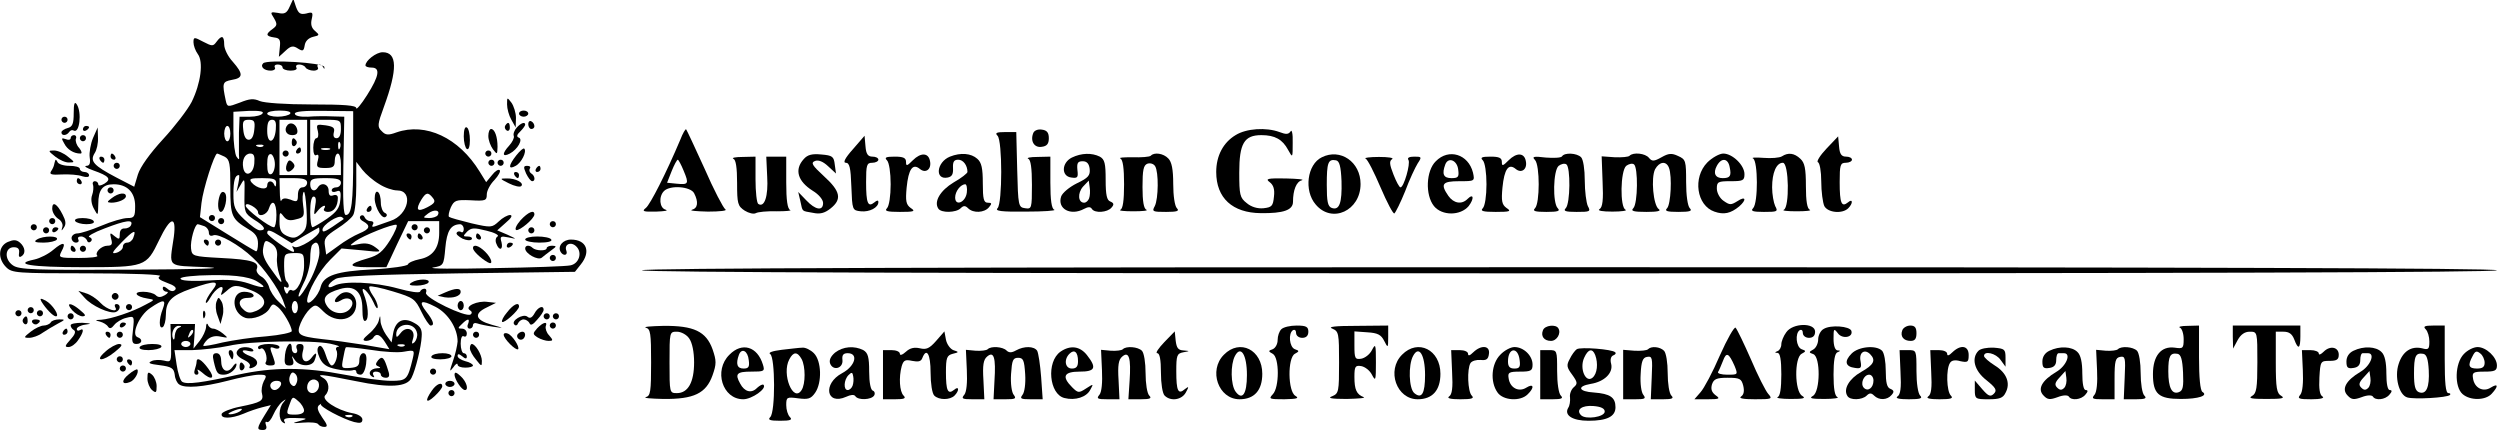 <?xml version="1.0" standalone="no"?>
<!DOCTYPE svg PUBLIC "-//W3C//DTD SVG 20010904//EN"
 "http://www.w3.org/TR/2001/REC-SVG-20010904/DTD/svg10.dtd">
<svg version="1.0" xmlns="http://www.w3.org/2000/svg"
 width="814pt" height="140pt" viewBox="0 0 814 140"
 preserveAspectRatio="xMidYMid meet">

<g transform="translate(0,140) scale(0.1,-0.1)"
fill="#000000" stroke="none">
<path d="M943 1378 c-9 -21 -17 -25 -38 -20 -25 4 -26 3 -13 -17 11 -19 11
-24 -4 -35 -24 -17 -23 -24 5 -28 18 -2 21 -8 18 -33 l-3 -30 22 20 c17 16 25
17 40 7 16 -10 19 -8 22 10 2 14 12 24 27 28 22 5 22 6 7 19 -12 10 -15 22
-11 39 5 22 3 24 -18 18 -19 -4 -25 0 -33 21 l-9 27 -12 -26z"/>
<path d="M630 1262 c0 -10 6 -27 14 -38 19 -25 10 -95 -20 -156 -13 -25 -55
-80 -93 -121 -44 -48 -74 -90 -82 -115 l-12 -40 -58 30 c-74 39 -87 53 -71 79
7 10 12 33 11 51 l-1 33 -15 -34 c-8 -19 -13 -48 -11 -63 3 -20 0 -28 -11 -28
-9 -1 1 -7 23 -15 51 -18 60 -28 36 -43 -12 -7 -20 -8 -20 -2 0 5 -5 10 -11
10 -6 0 -9 -6 -6 -12 2 -7 1 -22 -3 -33 -5 -13 -2 -31 6 -45 13 -24 13 -24 14
16 0 46 14 64 50 64 44 0 70 -26 70 -71 0 -35 -3 -39 -25 -39 -14 0 -52 -11
-85 -25 -33 -14 -68 -25 -78 -25 -10 0 -19 -7 -19 -15 0 -8 7 -15 14 -15 8 0
11 5 8 10 -3 6 0 10 9 10 8 0 16 -6 19 -12 2 -8 8 -9 13 -4 5 5 3 11 -5 14 -8
2 14 15 49 28 70 27 94 30 87 12 -2 -7 -12 -12 -21 -12 -10 1 -16 -6 -16 -18
0 -18 -2 -19 -17 -7 -15 13 -16 12 -11 -9 5 -17 2 -22 -12 -22 -20 0 -43 -23
-33 -33 3 -4 -24 -7 -61 -7 -65 0 -66 1 -56 21 17 31 6 33 -26 6 -16 -14 -44
-28 -62 -32 -72 -15 -12 -25 156 -25 206 0 208 1 250 88 37 77 57 82 48 11
-15 -104 -26 -93 109 -99 70 -4 -32 -7 -245 -8 -321 -2 -368 0 -388 14 -29 20
-26 59 3 59 14 0 19 -6 17 -19 -2 -11 1 -15 7 -11 16 9 13 30 -4 45 -12 10
-21 10 -40 2 -31 -14 -33 -54 -5 -82 19 -19 33 -20 268 -20 144 0 241 -4 233
-9 -10 -6 -4 -12 23 -22 23 -8 33 -16 26 -23 -6 -6 -15 -5 -25 4 -10 8 -15 9
-15 1 0 -6 6 -11 13 -11 6 0 4 -5 -6 -11 -14 -8 -22 -8 -30 0 -6 6 -24 11 -41
11 -35 0 -24 -16 14 -22 25 -4 25 -4 -6 -20 -43 -24 -114 -47 -144 -49 -21 -1
-22 -2 -5 -6 11 -3 23 -10 27 -17 5 -7 11 -6 20 6 7 9 25 20 39 23 26 7 27 6
22 -39 -5 -38 -3 -46 11 -46 19 0 22 16 4 22 -22 8 5 71 41 95 44 30 53 29 41
-3 -13 -33 -13 -67 0 -59 5 3 10 21 10 39 0 45 17 63 82 86 81 28 95 27 69 -6
-12 -15 -21 -32 -21 -38 1 -6 7 1 15 15 17 31 48 48 38 21 -6 -16 -5 -16 14 0
24 22 32 22 83 2 47 -19 54 -48 15 -66 -19 -8 -28 -8 -40 2 -23 19 -18 40 11
40 14 0 23 4 19 10 -3 6 -17 10 -30 10 -44 0 -41 -70 4 -85 24 -7 67 9 79 31
9 16 12 16 27 4 17 -14 45 -62 45 -78 0 -5 -37 -13 -82 -17 -46 -3 -110 -13
-143 -20 -32 -8 -61 -13 -63 -11 -1 2 4 11 13 20 11 10 26 14 43 10 26 -5 26
-5 8 10 -11 9 -25 16 -32 16 -7 0 -15 6 -17 13 -3 6 -6 3 -6 -8 -1 -11 -10
-31 -21 -45 l-20 -25 3 40 2 40 -40 0 -40 0 2 -62 c1 -62 1 -63 -23 -57 -13 3
-32 3 -41 -2 -13 -6 -6 -9 27 -13 39 -5 46 -10 49 -31 1 -14 8 -28 15 -32 19
-13 78 -8 156 12 41 11 88 20 103 20 25 0 27 -2 16 -21 -6 -12 -9 -30 -6 -40
6 -24 -2 -29 -71 -43 -31 -6 -57 -17 -60 -23 -5 -17 30 -17 71 0 18 8 45 17
61 21 l28 7 -21 -34 c-25 -41 -26 -47 -5 -47 10 0 14 5 10 16 -3 8 -2 13 3 10
5 -3 14 8 21 24 7 16 20 35 29 42 13 10 14 10 4 -2 -16 -18 -17 -57 -1 -66 7
-4 8 -3 4 4 -5 9 6 12 36 11 41 -1 42 -2 13 -10 -26 -7 -24 -8 12 -5 24 2 46
0 49 -5 3 -5 12 -9 20 -9 12 0 11 6 -7 31 -15 22 -18 33 -10 40 6 5 9 6 6 3
-5 -8 71 -48 108 -58 20 -5 27 -3 27 8 0 9 -14 18 -34 21 -50 10 -101 44 -87
58 16 16 13 45 -6 56 -26 15 -10 13 106 -10 110 -23 167 -19 181 11 13 25 32
103 33 134 2 23 -4 34 -25 45 -35 20 -61 6 -68 -35 l-5 -29 -18 25 c-9 13 -18
34 -18 45 -1 20 -1 20 -6 0 -3 -11 -17 -30 -32 -42 -20 -17 -22 -22 -9 -23 9
0 20 5 23 10 10 16 22 12 38 -13 l15 -24 -81 14 c-45 7 -107 16 -139 19 -77 9
-84 15 -69 52 7 17 21 38 31 47 17 15 20 14 43 -9 43 -43 107 -29 107 24 0 33
-31 50 -55 30 -22 -18 -18 -32 5 -18 27 17 50 -3 30 -27 -18 -22 -56 -18 -74
7 -19 27 -7 43 41 57 48 14 73 -9 73 -65 0 -31 4 -43 11 -38 11 7 8 51 -7 88
-13 33 16 7 32 -28 7 -17 13 -24 14 -16 0 9 -7 26 -16 38 -9 13 -14 26 -11 29
3 3 38 -4 77 -16 66 -20 72 -24 92 -66 12 -25 26 -45 30 -45 14 0 9 16 -13 44
-28 36 -19 42 29 17 41 -21 72 -70 72 -113 -1 -12 -7 -41 -15 -63 -12 -35 -12
-38 1 -21 7 11 14 15 14 9 0 -6 11 -10 25 -10 14 0 25 3 25 7 0 4 -11 11 -25
14 -14 4 -25 11 -25 17 0 8 5 7 15 -1 10 -9 15 -9 15 -1 0 6 -4 11 -10 11 -5
0 -10 14 -10 31 0 17 4 28 10 24 6 -3 10 1 10 9 0 9 -7 16 -16 16 -14 0 -14 2
0 15 19 19 27 19 20 0 -4 -8 -1 -15 5 -15 6 0 11 5 11 11 0 6 6 9 14 6 8 -3
32 -8 53 -11 36 -5 36 -5 -7 7 -53 15 -58 36 -15 56 l30 15 -27 3 c-33 5 -77
-15 -58 -27 7 -4 8 -10 2 -14 -16 -10 -151 55 -145 71 3 7 1 13 -5 13 -6 0
-12 -4 -14 -9 -2 -6 -33 -1 -73 10 -76 21 -175 25 -206 9 -28 -15 -25 6 4 22
16 9 122 14 400 18 l379 5 19 24 c34 42 19 81 -32 81 -26 0 -45 -22 -33 -41 9
-14 24 -10 18 5 -8 21 16 31 33 13 20 -20 8 -56 -20 -61 -12 -3 -125 -7 -252
-9 -126 -3 -214 -2 -195 2 34 6 35 7 40 64 5 56 18 76 48 77 6 0 12 -7 12 -16
0 -8 -4 -13 -9 -9 -5 3 -12 2 -14 -3 -3 -4 6 -12 19 -19 14 -6 26 -7 30 -2 3
5 -3 9 -13 9 -16 0 -16 1 -2 16 14 13 23 13 63 3 26 -6 43 -15 36 -19 -6 -3
-8 -14 -4 -23 9 -25 23 -21 17 4 -6 20 -3 21 23 16 28 -6 28 -6 -4 9 l-33 14
28 25 c18 15 23 24 14 25 -8 0 -25 -9 -37 -21 -22 -20 -24 -21 -89 -6 -37 9
-69 18 -73 21 -3 3 0 17 6 31 11 23 17 25 64 23 49 -3 53 -1 53 19 0 12 11 33
25 47 13 14 21 29 17 32 -4 4 -15 -3 -25 -16 l-19 -23 -21 34 c-68 111 -176
161 -271 128 -27 -10 -36 -9 -48 4 -15 14 -14 22 7 79 45 123 44 178 -4 178
-21 0 -56 -27 -56 -43 0 -4 9 -7 20 -7 29 0 25 -27 -15 -90 -19 -30 -35 -49
-35 -42 0 9 -39 12 -145 12 -86 0 -154 5 -169 11 -20 9 -33 8 -65 -5 -40 -15
-41 -15 -46 7 -12 57 -11 61 20 67 37 6 38 19 3 59 -16 17 -28 42 -28 56 0 29
-8 32 -25 9 -11 -15 -14 -15 -43 0 -30 16 -32 16 -32 -2z m225 -231 c-3 -6
-22 -11 -41 -11 l-34 0 -2 -52 c0 -29 0 -62 0 -73 2 -16 0 -17 -8 -5 -5 8 -10
45 -10 81 l0 65 51 3 c34 1 49 -2 44 -8z m90 -1 c-3 -5 -22 -10 -41 -10 -19 0
-34 5 -34 10 0 6 18 10 41 10 24 0 38 -4 34 -10z m205 -139 c0 -153 -5 -191
-24 -191 -8 0 -10 46 -8 160 l3 160 -38 1 c-21 1 -57 1 -80 -1 -27 -1 -43 3
-43 10 0 7 30 10 95 9 l95 -1 0 -147z m-322 87 c-2 -21 -8 -33 -18 -33 -10 0
-16 12 -18 33 -3 27 0 32 18 32 18 0 21 -5 18 -32z m70 0 c-4 -46 -28 -49 -28
-4 0 26 4 36 16 36 11 0 14 -8 12 -32z m102 -58 l0 -90 -45 0 -45 0 0 90 0 90
45 0 45 0 0 -90z m110 60 c0 -19 -5 -30 -14 -30 -9 0 -12 7 -9 19 4 15 -2 19
-27 23 -29 4 -31 3 -25 -19 3 -13 1 -23 -5 -23 -5 0 -10 -14 -10 -31 0 -18 4
-28 10 -24 7 4 9 -2 5 -17 -6 -22 -3 -25 24 -25 26 0 31 4 31 24 0 13 5 23 10
23 6 0 10 -16 10 -35 l0 -35 -50 0 -50 0 0 90 0 90 50 0 c49 0 50 -1 50 -30z
m-360 -15 c0 -14 -4 -25 -10 -25 -5 0 -10 11 -10 25 0 14 5 25 10 25 6 0 10
-11 10 -25z m357 -47 c-3 -8 -6 -5 -6 6 -1 11 2 17 5 13 3 -3 4 -12 1 -19z
m-250 6 c-3 -3 -12 -4 -19 -1 -8 3 -5 6 6 6 11 1 17 -2 13 -5z m216 -11 c-7
-2 -19 -2 -25 0 -7 3 -2 5 12 5 14 0 19 -2 13 -5z m-342 -23 c17 -9 19 -22 19
-100 0 -95 4 -103 60 -137 22 -13 30 -25 30 -46 0 -16 -3 -27 -7 -25 -5 2 -47
27 -95 57 l-87 54 5 46 c5 45 42 161 51 161 2 0 13 -5 24 -10z m97 -22 c-3
-36 -30 -46 -36 -15 -5 26 5 47 23 47 12 0 15 -8 13 -32z m67 -3 c0 -16 -6
-30 -12 -32 -9 -3 -13 7 -13 32 0 25 4 35 13 33 6 -3 12 -17 12 -33z m339 -64
c18 -12 45 -21 59 -21 54 0 37 -80 -21 -99 -20 -7 -43 -15 -51 -18 -9 -3 -11
-1 -7 6 4 6 1 11 -8 11 -8 0 -16 6 -19 13 -2 6 -8 8 -13 4 -5 -5 -1 -13 9 -18
25 -14 21 -25 -13 -39 -17 -7 -48 -25 -69 -41 l-39 -28 -4 28 c-4 24 2 32 39
56 24 15 48 35 53 45 6 10 10 53 10 96 l0 77 20 -26 c11 -14 35 -35 54 -46z
m-458 2 l-6 -28 14 24 c13 23 13 20 12 -34 -1 -56 1 -60 31 -80 35 -21 42 -35
19 -35 -8 0 -30 16 -50 35 -32 30 -36 41 -36 83 0 44 5 62 18 62 2 0 1 -12 -2
-27z m123 0 c0 -11 -3 -13 -6 -5 -6 16 -23 15 -23 -2 0 -17 -34 -10 -51 10 -9
12 -4 14 35 14 37 0 46 -3 45 -17z m101 2 c0 -8 -7 -15 -15 -15 -9 0 -15 -9
-15 -25 0 -22 -3 -24 -24 -15 -17 6 -26 5 -30 -3 -2 -7 -5 7 -5 31 l-1 42 45
0 c33 0 45 -4 45 -15z m110 0 c0 -8 -7 -15 -15 -15 -8 0 -15 -4 -15 -10 0 -5
7 -7 16 -3 12 5 15 -1 12 -28 -2 -26 -12 -39 -43 -61 -22 -15 -43 -27 -47 -28
-5 0 -8 23 -8 50 0 30 4 50 11 50 8 0 9 -11 5 -32 -5 -29 -4 -31 8 -15 14 18
32 24 21 7 -3 -5 3 -10 13 -10 19 0 32 18 32 46 0 8 -6 11 -15 8 -10 -4 -15 0
-15 15 0 22 -24 29 -35 11 -10 -17 -25 -11 -25 10 0 17 7 20 50 20 38 0 50 -4
50 -15z m-130 -167 c-17 -14 -26 -15 -46 -6 -19 9 -24 19 -24 47 0 31 1 33 13
17 10 -13 20 -16 41 -10 26 6 28 10 23 45 -3 21 -2 41 2 44 3 4 7 -22 9 -57 3
-54 0 -65 -18 -80z m429 118 c10 -12 7 -18 -18 -31 -33 -17 -39 -8 -19 25 15
24 22 25 37 6z m-569 -46 c0 -19 29 -10 35 10 11 34 25 22 25 -20 0 -22 -4
-40 -8 -40 -15 0 -92 59 -92 70 0 7 7 7 20 0 11 -6 20 -15 20 -20z m585 -11
c-4 -5 -16 -9 -28 -9 -21 1 -21 1 -3 15 20 15 41 11 31 -6z m-307 -13 c-57
-40 -68 -46 -68 -34 0 16 51 49 63 41 5 -3 7 -6 5 -7z m312 -44 c0 -49 -21
-78 -64 -86 -19 -4 -36 -11 -38 -17 -2 -5 -53 -13 -113 -16 -120 -6 -161 -20
-171 -57 -7 -30 -44 -67 -44 -45 1 29 39 97 75 133 l37 37 67 -6 c63 -7 65 -6
43 10 -16 12 -32 15 -55 10 -31 -6 -31 -6 -11 9 26 19 124 58 135 54 4 -2 -5
-24 -21 -50 -24 -38 -38 -49 -72 -59 -67 -19 -67 -29 -1 -29 l61 0 35 75 36
75 51 0 50 0 0 -38z m-766 22 c9 -3 16 -13 16 -21 0 -10 6 -13 15 -9 17 6 84
-31 128 -73 35 -32 83 -100 98 -138 l10 -28 -25 24 c-13 12 -27 34 -30 47 -4
13 -15 28 -26 34 -10 6 -17 17 -14 24 9 23 -16 31 -116 36 -93 5 -95 6 -98 31
-3 24 12 79 22 79 2 0 11 -3 20 -6z m376 -16 c0 -18 -68 -60 -82 -52 -7 4 -8
3 -4 -4 4 -7 5 -12 1 -12 -11 0 -85 53 -85 61 0 13 9 11 46 -12 l34 -21 42 25
c24 14 44 25 46 26 1 1 2 -5 2 -11z m-606 -22 c-3 -9 -12 -16 -20 -16 -8 0
-14 -6 -14 -14 0 -7 -10 -16 -21 -19 -18 -5 -14 2 16 33 40 41 50 45 39 16z
m468 -63 c-2 -16 2 -41 7 -56 14 -37 9 -34 -26 16 -23 31 -30 50 -26 70 5 26
7 27 27 14 15 -10 20 -23 18 -44z m138 14 c0 -18 -14 -59 -31 -91 -35 -64 -52
-71 -20 -7 12 22 21 58 21 79 0 21 3 42 7 45 14 15 23 5 23 -26z m-50 -42 c0
-41 -24 -90 -40 -80 -4 3 -10 0 -12 -7 -3 -7 -7 -5 -11 6 -4 10 -3 15 3 11 12
-7 14 8 3 19 -5 4 -8 27 -8 49 0 41 1 42 33 43 31 0 32 -1 32 -41z m-152 -52
c35 -21 22 -24 -28 -6 -33 11 -67 14 -125 10 -45 -3 -87 -2 -95 3 -10 6 11 10
60 13 99 4 160 -2 188 -20z m132 -83 c0 -11 -4 -20 -10 -20 -5 0 -10 9 -10 20
0 11 5 20 10 20 6 0 10 -9 10 -20z m388 -85 c2 -9 -2 -22 -8 -29 -9 -8 -11 -6
-5 12 9 30 -22 43 -41 17 -11 -14 -14 -15 -14 -4 0 39 61 43 68 4z m-775 18
c-7 -2 -13 -14 -14 -26 0 -12 -3 -16 -6 -9 -7 18 4 42 19 41 10 0 10 -2 1 -6z
m38 -26 c-10 -9 -11 -8 -5 6 3 10 9 15 12 12 3 -3 0 -11 -7 -18z m-1 -27 c0
-5 -7 -10 -15 -10 -8 0 -15 5 -15 10 0 6 7 10 15 10 8 0 15 -4 15 -10z m455 1
c22 -5 34 -9 27 -10 -7 0 -10 -6 -7 -11 8 -13 -3 -50 -15 -50 -5 0 -14 16 -20
36 -8 24 -16 32 -22 26 -7 -7 -5 -20 3 -38 10 -21 24 -30 54 -36 21 -5 45 -6
52 -4 7 3 13 1 13 -4 0 -6 6 -10 14 -10 8 0 15 14 18 35 3 24 0 35 -9 35 -7 0
-13 -10 -13 -23 0 -18 -6 -23 -30 -25 -28 -2 -29 -1 -23 30 3 18 7 35 9 37 2
2 38 -2 80 -8 42 -7 92 -10 110 -6 34 6 34 5 28 -22 -17 -70 -20 -73 -71 -73
-27 0 -94 9 -151 20 -130 25 -233 25 -347 0 -116 -26 -167 -33 -182 -23 -6 4
-14 29 -18 56 l-7 47 58 0 c33 1 86 7 119 14 67 16 268 19 330 7z m242 -7 c-3
-3 -12 -4 -19 -1 -8 3 -5 6 6 6 11 1 17 -2 13 -5z m-351 -120 c-5 -13 -10 -14
-18 -6 -6 6 -8 18 -4 28 5 13 10 14 18 6 6 -6 8 -18 4 -28z m71 -18 c-9 -23
-37 -20 -37 3 0 21 20 33 34 20 5 -4 6 -15 3 -23z m-123 9 c-4 -8 -12 -15 -20
-15 -8 0 -14 7 -14 15 0 8 9 15 20 15 13 0 18 -5 14 -15z m76 -82 c0 -8 -11
-13 -29 -13 -29 0 -30 1 -19 31 10 29 11 29 29 13 11 -9 19 -23 19 -31z m-210
-3 c-8 -5 -22 -9 -30 -9 -10 0 -8 3 5 9 27 12 43 12 25 0z m367 -16 c-3 -3
-12 -4 -19 -1 -8 3 -5 6 6 6 11 1 17 -2 13 -5z"/>
<path d="M937 994 c-14 -15 -6 -34 14 -34 14 0 19 5 17 17 -3 18 -20 27 -31
17z"/>
<path d="M950 934 c0 -8 5 -12 10 -9 6 4 8 11 5 16 -9 14 -15 11 -15 -7z"/>
<path d="M965 910 c-3 -5 -1 -10 4 -10 6 0 11 5 11 10 0 6 -2 10 -4 10 -3 0
-8 -4 -11 -10z"/>
<path d="M920 900 c0 -5 5 -10 10 -10 6 0 10 5 10 10 0 6 -4 10 -10 10 -5 0
-10 -4 -10 -10z"/>
<path d="M934 866 c-8 -22 3 -33 18 -18 9 9 9 15 0 24 -9 9 -13 7 -18 -6z"/>
<path d="M716 765 c-9 -24 -7 -55 3 -55 13 0 24 51 13 62 -6 6 -12 3 -16 -7z"/>
<path d="M680 690 c0 -5 5 -10 10 -10 6 0 10 5 10 10 0 6 -4 10 -10 10 -5 0
-10 -4 -10 -10z"/>
<path d="M710 680 c0 -5 5 -10 10 -10 6 0 10 5 10 10 0 6 -4 10 -10 10 -5 0
-10 -4 -10 -10z"/>
<path d="M1220 753 c1 -31 26 -71 37 -58 5 4 2 10 -4 12 -7 3 -13 18 -13 33 0
16 -4 32 -10 35 -6 4 -10 -6 -10 -22z"/>
<path d="M1195 720 c-3 -5 -1 -10 4 -10 6 0 11 5 11 10 0 6 -2 10 -4 10 -3 0
-8 -4 -11 -10z"/>
<path d="M1340 660 c0 -5 5 -10 10 -10 6 0 10 5 10 10 0 6 -4 10 -10 10 -5 0
-10 -4 -10 -10z"/>
<path d="M1380 650 c0 -5 5 -10 10 -10 6 0 10 5 10 10 0 6 -4 10 -10 10 -5 0
-10 -4 -10 -10z"/>
<path d="M1325 630 c3 -5 8 -10 11 -10 2 0 4 5 4 10 0 6 -5 10 -11 10 -5 0 -7
-4 -4 -10z"/>
<path d="M1360 630 c0 -5 5 -10 11 -10 5 0 7 5 4 10 -3 6 -8 10 -11 10 -2 0
-4 -4 -4 -10z"/>
<path d="M665 610 c3 -5 8 -10 11 -10 2 0 4 5 4 10 0 6 -5 10 -11 10 -5 0 -7
-4 -4 -10z"/>
<path d="M700 610 c0 -5 5 -10 10 -10 6 0 10 5 10 10 0 6 -4 10 -10 10 -5 0
-10 -4 -10 -10z"/>
<path d="M840 269 c0 -5 4 -8 9 -4 12 7 25 -31 16 -45 -3 -5 3 -10 14 -10 18
0 19 3 11 26 -13 34 -13 37 5 30 8 -3 15 -1 15 4 0 6 -16 10 -35 10 -19 0 -35
-5 -35 -11z"/>
<path d="M928 245 c-3 -28 -1 -35 14 -35 12 0 16 5 12 18 -5 16 -5 16 6 0 14
-22 56 -23 64 -2 10 26 6 30 -9 10 -18 -24 -37 -11 -29 20 5 18 2 24 -10 24
-10 0 -13 -6 -10 -15 4 -8 1 -15 -5 -15 -6 0 -11 7 -11 15 0 30 -18 14 -22
-20z"/>
<path d="M777 263 c-13 -12 -7 -23 18 -35 13 -6 22 -15 18 -21 -3 -5 0 -8 7
-5 25 8 22 28 -4 38 -31 11 -35 25 -6 17 11 -3 18 -1 14 4 -6 10 -38 12 -47 2z"/>
<path d="M746 245 c4 -8 8 -15 10 -15 2 0 4 7 4 15 0 8 -4 15 -10 15 -5 0 -7
-7 -4 -15z"/>
<path d="M696 223 c9 -39 13 -43 33 -43 19 0 41 18 41 34 0 5 -6 2 -13 -9 -17
-23 -37 -12 -37 21 0 15 -6 24 -15 24 -12 0 -14 -7 -9 -27z"/>
<path d="M1231 227 c-9 -12 -9 -16 1 -20 9 -4 7 -6 -4 -6 -22 -1 -32 -17 -17
-27 8 -4 9 -3 5 4 -4 7 -1 12 8 12 9 0 16 -4 16 -10 0 -5 7 -10 16 -10 11 0
14 6 8 23 -13 43 -19 50 -33 34z"/>
<path d="M640 221 c0 -5 -3 -16 -6 -25 -3 -9 -1 -16 6 -16 6 0 8 5 4 13 -4 6
2 4 13 -5 32 -29 46 -21 21 12 -22 30 -38 39 -38 21z"/>
<path d="M780 204 c0 -8 5 -12 10 -9 6 4 8 11 5 16 -9 14 -15 11 -15 -7z"/>
<path d="M857 1194 c-11 -11 3 -24 24 -24 11 0 17 5 14 10 -3 6 1 10 9 10 9 0
16 -4 16 -10 0 -5 12 -10 26 -10 14 0 23 4 19 10 -3 6 1 10 9 10 8 0 18 -4 21
-10 3 -5 15 -10 26 -10 11 0 17 5 14 10 -3 6 -2 10 4 10 5 0 12 -5 14 -10 3
-6 4 -5 3 2 -3 14 -186 25 -199 12z"/>
<path d="M1651 1060 c0 -14 6 -36 14 -50 l14 -25 1 31 c0 16 -7 39 -15 50 -14
18 -14 18 -14 -6z"/>
<path d="M240 1032 c0 -35 -4 -45 -20 -49 -11 -3 -20 -9 -20 -14 0 -12 17 -11
25 1 4 6 10 8 15 5 19 -11 27 59 10 85 -7 11 -10 3 -10 -28z"/>
<path d="M1690 1030 c0 -5 7 -10 15 -10 8 0 15 5 15 10 0 6 -7 10 -15 10 -8 0
-15 -4 -15 -10z"/>
<path d="M200 1010 c0 -5 5 -10 10 -10 6 0 10 5 10 10 0 6 -4 10 -10 10 -5 0
-10 -4 -10 -10z"/>
<path d="M1720 996 c0 -9 5 -16 10 -16 6 0 10 4 10 9 0 6 -4 13 -10 16 -5 3
-10 -1 -10 -9z"/>
<path d="M1645 991 c-3 -5 -1 -12 5 -16 5 -3 10 1 10 9 0 18 -6 21 -15 7z"/>
<path d="M1682 984 c-7 -8 -12 -20 -9 -27 2 -6 -5 -20 -15 -31 -24 -26 -23
-39 2 -26 26 14 44 47 29 52 -8 3 -6 10 5 20 9 9 16 19 16 22 0 11 -15 5 -28
-10z"/>
<path d="M270 979 c0 -5 5 -7 10 -4 6 3 10 8 10 11 0 2 -4 4 -10 4 -5 0 -10
-5 -10 -11z"/>
<path d="M1510 956 c0 -19 5 -38 10 -41 6 -4 10 8 10 29 0 19 -4 38 -10 41 -6
4 -10 -8 -10 -29z"/>
<path d="M1590 957 c0 -13 7 -32 15 -43 14 -18 14 -18 15 8 0 32 -9 58 -21 58
-5 0 -9 -10 -9 -23z"/>
<path d="M2215 945 c-46 -109 -98 -211 -112 -222 -14 -11 -9 -13 33 -12 27 1
41 3 32 6 -21 5 -24 43 -6 61 20 20 86 15 98 -7 15 -29 12 -49 -7 -54 -10 -3
14 -5 52 -6 39 0 64 3 57 7 -7 5 -38 64 -68 133 -31 68 -58 126 -60 128 -2 2
-11 -13 -19 -34z m11 -101 c18 -43 16 -46 -24 -42 l-30 3 15 38 c8 20 17 37
20 37 2 0 11 -16 19 -36z"/>
<path d="M3364 966 c-10 -26 4 -48 28 -44 17 2 23 10 23 28 0 18 -6 26 -23 28
-13 2 -25 -3 -28 -12z"/>
<path d="M4023 960 c-40 -24 -63 -67 -63 -120 0 -85 53 -133 145 -134 74 -1
105 10 105 37 0 38 11 66 29 70 9 3 -15 5 -53 6 -59 1 -67 -1 -52 -12 12 -9
17 -23 14 -47 -3 -31 -7 -35 -34 -38 -19 -2 -40 4 -55 17 -22 17 -24 27 -24
99 0 95 16 122 72 122 44 0 69 -14 87 -48 15 -27 15 -27 15 23 1 30 -3 45 -7
37 -7 -10 -15 -10 -36 -2 -43 16 -108 12 -143 -10z"/>
<path d="M3248 958 c16 -16 16 -220 0 -236 -9 -9 11 -12 93 -11 57 0 98 3 92
6 -9 3 -13 31 -13 89 l0 84 -42 -1 c-24 0 -37 -3 -30 -6 8 -3 12 -30 12 -85 0
-77 -1 -79 -22 -76 -22 3 -23 7 -26 126 l-3 122 -36 0 c-29 0 -34 -3 -25 -12z"/>
<path d="M230 950 c0 -5 -7 -7 -16 -3 -14 5 -15 3 -5 -14 10 -20 31 -33 53
-33 6 0 4 8 -4 18 -9 9 -13 23 -11 30 3 6 0 12 -6 12 -6 0 -11 -4 -11 -10z"/>
<path d="M260 950 c0 -5 5 -10 10 -10 6 0 10 5 10 10 0 6 -4 10 -10 10 -5 0
-10 -4 -10 -10z"/>
<path d="M2777 914 c-26 -29 -33 -44 -23 -44 12 0 16 -16 18 -77 3 -77 3 -78
31 -81 28 -3 57 12 57 30 0 7 -5 6 -13 -1 -21 -17 -27 -3 -27 66 0 56 2 63 20
63 11 0 20 5 20 10 0 6 -9 10 -19 10 -15 0 -21 8 -23 34 l-3 34 -38 -44z"/>
<path d="M5947 916 c-21 -22 -33 -42 -28 -44 6 -2 11 -30 11 -63 0 -33 5 -69
10 -80 12 -22 59 -26 78 -7 16 16 15 33 -1 19 -21 -17 -27 -3 -27 66 0 56 2
63 20 63 11 0 20 5 20 10 0 6 -9 10 -19 10 -15 0 -21 8 -23 33 l-3 33 -38 -40z"/>
<path d="M1681 894 c-26 -33 -27 -48 -2 -34 19 10 37 47 28 56 -3 3 -14 -7
-26 -22z"/>
<path d="M180 890 c14 -11 34 -20 45 -19 19 0 19 1 -4 19 -13 11 -33 20 -45
20 -20 0 -20 -1 4 -20z"/>
<path d="M1580 900 c0 -5 5 -10 10 -10 6 0 10 5 10 10 0 6 -4 10 -10 10 -5 0
-10 -4 -10 -10z"/>
<path d="M360 890 c0 -5 5 -10 11 -10 5 0 7 5 4 10 -3 6 -8 10 -11 10 -2 0 -4
-4 -4 -10z"/>
<path d="M2617 882 c-31 -34 -20 -72 29 -103 20 -12 34 -29 34 -40 0 -27 -25
-23 -55 9 l-26 27 7 -30 c8 -36 3 -31 41 -38 23 -5 38 -1 57 14 38 30 33 56
-21 105 -39 36 -44 44 -29 50 11 4 26 -2 42 -17 l26 -24 -4 29 c-3 26 -7 30
-44 33 -30 3 -45 -1 -57 -15z"/>
<path d="M2972 878 c-19 -19 -22 -20 -22 -5 0 13 -9 17 -37 17 -29 0 -34 -3
-25 -12 7 -7 12 -40 12 -78 0 -38 -5 -71 -12 -78 -9 -9 0 -12 42 -12 47 0 52
2 35 13 -15 11 -17 23 -13 66 6 61 20 80 43 61 19 -16 39 -1 33 26 -5 27 -30
28 -56 2z"/>
<path d="M3093 890 c-44 -18 -50 -77 -7 -68 14 3 18 11 17 31 -1 20 3 27 17
27 16 0 30 -18 30 -40 0 -4 -20 -20 -45 -34 -43 -26 -65 -62 -50 -85 9 -15 58
-14 73 1 9 9 15 9 24 0 17 -17 53 -15 68 3 10 12 10 15 -4 15 -13 0 -16 12
-16 63 0 49 -4 68 -18 80 -20 18 -54 21 -89 7z m55 -117 c-4 -32 -38 -46 -38
-16 0 20 18 43 33 43 4 0 7 -12 5 -27z"/>
<path d="M3490 887 c-34 -17 -35 -61 -2 -65 21 -3 23 0 20 25 -2 22 1 28 17
28 14 0 21 -8 23 -25 2 -21 -4 -29 -42 -47 -24 -12 -47 -31 -51 -43 -13 -40
31 -64 75 -40 13 7 21 7 25 0 9 -15 51 -12 64 4 9 10 8 15 -4 20 -11 4 -15 21
-15 70 0 54 -3 67 -19 76 -26 13 -60 12 -91 -3z m56 -133 c-3 -8 -10 -14 -16
-14 -20 0 -22 31 -4 52 l19 20 3 -22 c2 -12 1 -28 -2 -36z"/>
<path d="M3747 893 c-4 -4 -31 -6 -60 -5 -28 0 -46 -1 -39 -4 8 -4 12 -31 12
-84 0 -53 -4 -80 -12 -83 -7 -3 12 -5 42 -5 30 0 49 2 43 5 -9 3 -13 28 -13
74 0 55 3 71 16 76 9 3 20 0 25 -8 12 -19 11 -106 -1 -130 -10 -18 -7 -19 37
-19 36 0 44 3 35 12 -7 7 -12 40 -12 79 0 48 -5 72 -16 83 -16 17 -46 21 -57
9z"/>
<path d="M4304 888 c-48 -23 -59 -109 -20 -154 53 -63 146 -20 146 67 0 72
-66 117 -126 87z m64 -78 c2 -71 -7 -96 -32 -87 -13 5 -16 21 -16 75 0 72 4
85 30 80 11 -2 16 -19 18 -68z"/>
<path d="M4675 875 c-32 -31 -35 -110 -6 -146 26 -32 86 -32 113 0 19 25 16
43 -4 23 -19 -19 -45 -14 -62 10 -27 39 -20 48 35 48 51 0 51 0 45 28 -15 60
-79 80 -121 37z m73 -28 c3 -23 0 -27 -22 -27 -26 0 -32 13 -20 45 10 25 39
13 42 -18z"/>
<path d="M4912 878 c-19 -19 -22 -20 -22 -5 0 13 -9 17 -37 17 -29 0 -34 -3
-25 -12 7 -7 12 -40 12 -78 0 -38 -5 -71 -12 -78 -9 -9 0 -12 42 -12 47 0 52
2 35 13 -15 11 -17 23 -13 66 6 61 20 80 43 61 19 -16 39 -1 33 26 -5 27 -30
28 -56 2z"/>
<path d="M5086 891 c-3 -5 -27 -6 -53 -4 -40 5 -46 3 -35 -8 16 -17 16 -141 0
-157 -9 -9 -1 -12 37 -12 38 0 46 3 37 12 -17 17 -15 123 3 138 8 6 19 9 25 5
14 -9 13 -128 -2 -143 -9 -9 -1 -12 35 -12 44 0 47 1 37 19 -5 11 -10 48 -10
83 0 37 -5 69 -12 76 -14 14 -54 16 -62 3z"/>
<path d="M5306 893 c-3 -4 -25 -6 -49 -5 l-42 3 3 -82 c3 -60 0 -84 -10 -90
-8 -5 9 -8 42 -8 30 0 49 3 43 6 -19 7 -17 127 2 143 8 6 19 9 25 5 14 -9 13
-128 -2 -143 -9 -9 0 -12 43 -12 35 0 49 3 40 9 -18 12 -26 102 -12 130 14 25
36 28 45 5 11 -28 6 -120 -6 -132 -9 -9 -1 -12 37 -12 38 0 46 3 37 12 -7 7
-12 42 -12 85 0 69 -1 74 -26 85 -21 10 -31 9 -54 -4 -25 -14 -31 -14 -41 -2
-12 15 -51 19 -63 7z"/>
<path d="M5559 871 c-48 -49 -35 -140 23 -160 31 -11 53 -6 81 17 25 22 21 35
-6 17 -21 -13 -25 -13 -45 1 -12 8 -22 26 -22 40 0 22 4 24 45 24 40 0 45 2
45 23 0 29 -39 67 -69 67 -12 0 -36 -13 -52 -29z m73 -16 c6 -28 1 -35 -23
-35 -24 0 -32 16 -19 40 15 28 37 25 42 -5z"/>
<path d="M5802 891 c-8 -5 -35 -7 -60 -5 -26 2 -41 1 -34 -2 16 -8 17 -145 0
-162 -9 -9 -1 -12 35 -12 44 0 47 1 37 19 -5 11 -10 38 -10 61 0 48 14 80 35
80 20 0 22 -146 3 -153 -7 -3 12 -5 42 -5 30 0 49 2 43 5 -9 3 -13 29 -13 77
0 58 -4 76 -18 89 -20 19 -40 21 -60 8z"/>
<path d="M325 880 c3 -5 8 -10 11 -10 2 0 4 5 4 10 0 6 -5 10 -11 10 -5 0 -7
-4 -4 -10z"/>
<path d="M2388 883 c8 -3 12 -29 12 -79 0 -67 2 -75 25 -90 13 -8 29 -12 36
-8 7 4 37 7 68 6 31 0 50 2 44 4 -9 4 -13 32 -13 90 l0 84 -32 0 -33 0 3 -65
c4 -64 -9 -102 -29 -89 -5 3 -9 39 -9 80 l0 74 -42 -1 c-24 0 -37 -3 -30 -6z"/>
<path d="M4446 884 c7 -3 28 -45 49 -94 21 -49 41 -87 45 -85 4 3 20 35 35 72
14 38 33 78 41 91 14 21 13 22 -11 22 -17 0 -24 -4 -19 -11 7 -12 -15 -89 -26
-89 -4 0 -14 19 -23 42 -13 33 -14 44 -4 50 6 4 -12 7 -43 7 -30 0 -50 -3 -44
-5z"/>
<path d="M180 878 c-2 -5 -3 -11 -4 -15 -1 -5 -5 -14 -10 -21 -6 -10 2 -12 36
-10 23 1 53 -1 66 -6 14 -4 22 -3 22 3 0 6 -7 11 -15 11 -8 0 -15 5 -15 10 0
6 -15 10 -34 10 -19 0 -37 6 -39 13 -3 6 -6 9 -7 5z"/>
<path d="M1590 870 c0 -5 5 -10 10 -10 6 0 10 5 10 10 0 6 -4 10 -10 10 -5 0
-10 -4 -10 -10z"/>
<path d="M1620 870 c0 -5 5 -10 10 -10 6 0 10 5 10 10 0 6 -4 10 -10 10 -5 0
-10 -4 -10 -10z"/>
<path d="M370 860 c0 -5 5 -10 10 -10 6 0 10 5 10 10 0 6 -4 10 -10 10 -5 0
-10 -4 -10 -10z"/>
<path d="M1713 835 c7 -14 15 -25 20 -25 11 0 9 18 -3 25 -6 4 -8 11 -5 16 4
5 0 9 -8 9 -13 0 -13 -4 -4 -25z"/>
<path d="M1745 850 c-3 -5 -1 -10 4 -10 6 0 11 5 11 10 0 6 -2 10 -4 10 -3 0
-8 -4 -11 -10z"/>
<path d="M1675 830 c3 -5 8 -10 11 -10 2 0 4 5 4 10 0 6 -5 10 -11 10 -5 0 -7
-4 -4 -10z"/>
<path d="M250 810 c0 -5 5 -10 11 -10 5 0 7 5 4 10 -3 6 -8 10 -11 10 -2 0 -4
-4 -4 -10z"/>
<path d="M1657 803 c18 -9 36 -13 40 -9 11 10 -18 26 -47 25 -24 0 -23 -1 7
-16z"/>
<path d="M350 780 c0 -5 5 -10 10 -10 6 0 10 5 10 10 0 6 -4 10 -10 10 -5 0
-10 -4 -10 -10z"/>
<path d="M364 755 c-16 -12 -17 -14 -2 -15 23 0 48 11 48 21 0 14 -24 11 -46
-6z"/>
<path d="M170 721 c0 -12 9 -26 19 -33 11 -6 17 -19 14 -27 -4 -14 -3 -14 5
-2 8 11 6 23 -4 42 -18 36 -34 45 -34 20z"/>
<path d="M1695 683 c-14 -16 -20 -30 -14 -32 11 -3 59 37 59 51 0 16 -20 8
-45 -19z"/>
<path d="M160 680 c0 -5 5 -10 10 -10 6 0 10 5 10 10 0 6 -4 10 -10 10 -5 0
-10 -4 -10 -10z"/>
<path d="M245 680 c3 -5 20 -10 36 -10 18 0 28 4 24 10 -3 6 -20 10 -36 10
-18 0 -28 -4 -24 -10z"/>
<path d="M1790 670 c0 -5 5 -10 10 -10 6 0 10 5 10 10 0 6 -4 10 -10 10 -5 0
-10 -4 -10 -10z"/>
<path d="M100 660 c0 -5 5 -10 10 -10 6 0 10 5 10 10 0 6 -4 10 -10 10 -5 0
-10 -4 -10 -10z"/>
<path d="M140 650 c0 -5 5 -10 10 -10 6 0 10 5 10 10 0 6 -4 10 -10 10 -5 0
-10 -4 -10 -10z"/>
<path d="M170 649 c0 -5 5 -7 10 -4 6 3 10 8 10 11 0 2 -4 4 -10 4 -5 0 -10
-5 -10 -11z"/>
<path d="M1720 650 c0 -5 5 -10 10 -10 6 0 10 5 10 10 0 6 -4 10 -10 10 -5 0
-10 -4 -10 -10z"/>
<path d="M1550 630 c0 -5 5 -10 11 -10 5 0 7 5 4 10 -3 6 -8 10 -11 10 -2 0
-4 -4 -4 -10z"/>
<path d="M120 620 c-11 -7 -6 -10 22 -10 20 0 40 5 43 10 8 13 -45 13 -65 0z"/>
<path d="M1710 620 c0 -5 21 -10 46 -10 27 0 43 4 39 10 -3 6 -24 10 -46 10
-21 0 -39 -4 -39 -10z"/>
<path d="M1650 599 c0 -5 5 -7 10 -4 6 3 10 8 10 11 0 2 -4 4 -10 4 -5 0 -10
-5 -10 -11z"/>
<path d="M230 590 c0 -5 5 -10 11 -10 5 0 7 5 4 10 -3 6 -8 10 -11 10 -2 0 -4
-4 -4 -10z"/>
<path d="M260 590 c0 -5 5 -10 10 -10 6 0 10 5 10 10 0 6 -4 10 -10 10 -5 0
-10 -4 -10 -10z"/>
<path d="M1540 592 c0 -9 25 -33 48 -46 19 -11 14 12 -8 34 -21 21 -40 26 -40
12z"/>
<path d="M1710 591 c0 -17 42 -40 54 -30 6 5 20 16 31 24 18 13 18 14 3 15
-10 0 -18 -4 -18 -8 0 -10 -36 -9 -46 1 -10 10 -24 9 -24 -2z"/>
<path d="M1790 560 c0 -5 5 -10 10 -10 6 0 10 5 10 10 0 6 -4 10 -10 10 -5 0
-10 -4 -10 -10z"/>
<path d="M2090 520 c0 -7 1013 -10 3020 -10 2007 0 3020 3 3020 10 0 7 -1013
10 -3020 10 -2007 0 -3020 -3 -3020 -10z"/>
<path d="M1340 480 c-11 -7 -7 -10 17 -10 17 0 35 5 38 10 8 13 -35 13 -55 0z"/>
<path d="M1450 448 l-25 -11 23 -5 c28 -4 52 4 52 18 0 13 -18 12 -50 -2z"/>
<path d="M275 431 c23 -27 83 -54 102 -47 16 6 17 26 2 26 -5 0 -7 -4 -4 -10
13 -20 -27 -9 -48 14 -12 13 -33 27 -47 31 l-25 8 20 -22z"/>
<path d="M366 441 c-4 -5 -2 -12 3 -15 5 -4 12 -2 15 3 4 5 2 12 -3 15 -5 4
-12 2 -15 -3z"/>
<path d="M135 418 c14 -23 38 -48 47 -48 14 0 -11 39 -33 51 -17 9 -20 8 -14
-3z"/>
<path d="M705 418 c-4 -10 -3 -30 3 -45 l10 -28 7 27 c4 15 2 35 -3 45 -10 17
-11 17 -17 1z"/>
<path d="M1490 405 c0 -8 5 -15 10 -15 6 0 10 7 10 15 0 8 -4 15 -10 15 -5 0
-10 -7 -10 -15z"/>
<path d="M235 390 c10 -11 25 -20 34 -20 12 1 10 5 -8 20 -30 26 -49 26 -26 0z"/>
<path d="M410 400 c0 -5 5 -10 10 -10 6 0 10 5 10 10 0 6 -4 10 -10 10 -5 0
-10 -4 -10 -10z"/>
<path d="M1651 383 c-12 -14 -19 -28 -16 -31 6 -6 55 38 55 50 0 16 -19 7 -39
-19z"/>
<path d="M90 390 c0 -5 5 -10 10 -10 6 0 10 5 10 10 0 6 -4 10 -10 10 -5 0
-10 -4 -10 -10z"/>
<path d="M1740 379 c-8 -14 -15 -17 -23 -10 -14 11 -55 -14 -42 -26 4 -5 10
-2 12 5 3 6 11 12 18 12 7 0 16 -6 19 -12 3 -9 11 -6 25 11 12 13 21 27 21 32
0 17 -19 9 -30 -12z"/>
<path d="M50 380 c0 -5 5 -10 10 -10 6 0 10 5 10 10 0 6 -4 10 -10 10 -5 0
-10 -4 -10 -10z"/>
<path d="M120 380 c0 -5 5 -10 10 -10 6 0 10 5 10 10 0 6 -4 10 -10 10 -5 0
-10 -4 -10 -10z"/>
<path d="M661 374 c0 -11 3 -14 6 -6 3 7 2 16 -1 19 -3 4 -6 -2 -5 -13z"/>
<path d="M220 370 c0 -5 5 -10 10 -10 6 0 10 5 10 10 0 6 -4 10 -10 10 -5 0
-10 -4 -10 -10z"/>
<path d="M1770 370 c0 -5 5 -10 10 -10 6 0 10 5 10 10 0 6 -4 10 -10 10 -5 0
-10 -4 -10 -10z"/>
<path d="M1800 370 c0 -5 5 -10 10 -10 6 0 10 5 10 10 0 6 -4 10 -10 10 -5 0
-10 -4 -10 -10z"/>
<path d="M75 361 c-3 -5 -1 -12 5 -16 5 -3 10 1 10 9 0 18 -6 21 -15 7z"/>
<path d="M105 350 c4 -6 11 -8 16 -5 14 9 11 15 -7 15 -8 0 -12 -5 -9 -10z"/>
<path d="M165 350 c-3 -5 -14 -10 -23 -10 -9 0 -28 -9 -42 -20 -23 -18 -24
-20 -5 -20 11 0 31 7 43 16 12 8 35 22 50 30 25 13 25 14 5 14 -12 0 -25 -4
-28 -10z"/>
<path d="M230 341 c0 -6 5 -13 11 -16 7 -5 2 -16 -12 -31 -18 -20 -19 -24 -6
-24 9 0 23 10 31 22 18 25 21 42 6 33 -5 -3 -10 -2 -10 4 0 5 12 12 28 14 22
3 20 4 -10 6 -21 0 -38 -3 -38 -8z"/>
<path d="M390 339 c0 -5 5 -7 10 -4 6 3 10 8 10 11 0 2 -4 4 -10 4 -5 0 -10
-5 -10 -11z"/>
<path d="M1749 331 c-15 -17 -15 -19 2 -30 10 -6 26 -11 35 -11 15 0 16 2 2
18 -9 9 -13 23 -11 30 7 17 -9 13 -28 -7z"/>
<path d="M1790 340 c0 -5 5 -10 10 -10 6 0 10 5 10 10 0 6 -4 10 -10 10 -5 0
-10 -4 -10 -10z"/>
<path d="M2103 333 c15 -4 17 -18 17 -113 0 -95 -2 -109 -17 -113 -10 -3 16
-5 57 -6 99 -1 139 18 160 77 13 37 13 47 0 85 -21 58 -61 77 -160 76 -41 -1
-67 -3 -57 -6z m141 -35 c10 -14 16 -44 16 -78 0 -65 -20 -100 -56 -100 -24 0
-24 1 -24 100 0 99 0 100 24 100 14 0 32 -10 40 -22z"/>
<path d="M4172 328 c-7 -7 -12 -22 -12 -35 0 -13 -7 -26 -16 -30 -15 -5 -15
-7 0 -15 22 -12 22 -110 0 -132 -14 -15 -11 -16 38 -16 41 1 49 3 36 11 -25
14 -26 124 -2 137 15 8 15 10 0 15 -18 7 -22 52 -6 62 6 3 10 -1 10 -9 0 -9 9
-16 20 -16 13 0 20 7 20 20 0 16 -7 20 -38 20 -21 0 -43 -5 -50 -12z"/>
<path d="M4338 330 c21 -9 22 -15 22 -110 0 -95 -1 -101 -22 -110 -17 -6 -5
-9 47 -9 39 1 63 3 55 6 -23 9 -30 24 -30 66 0 34 3 38 22 35 12 -2 28 -14 35
-28 12 -23 13 -19 13 40 0 59 -1 63 -13 40 -7 -14 -23 -26 -35 -28 -20 -3 -22
1 -22 43 l0 46 42 -3 c34 -2 45 -8 55 -28 12 -24 13 -24 13 13 l0 37 -102 -1
c-72 0 -96 -3 -80 -9z"/>
<path d="M5024 325 c-8 -19 3 -35 26 -35 19 0 34 25 24 41 -8 14 -44 10 -50
-6z"/>
<path d="M5600 243 c-23 -54 -52 -108 -63 -120 l-20 -23 43 0 c39 0 42 2 26
13 -13 10 -16 20 -12 35 6 18 15 22 51 22 40 0 45 -3 51 -26 4 -17 2 -29 -7
-35 -9 -6 7 -9 45 -9 56 0 58 1 43 18 -8 9 -34 60 -56 112 -23 52 -45 98 -50
103 -4 4 -27 -36 -51 -90z m48 -35 c11 -28 11 -28 -24 -28 -19 0 -33 4 -30 9
3 4 10 21 16 36 11 30 19 26 38 -17z"/>
<path d="M5816 318 c-9 -12 -16 -30 -16 -39 0 -10 -6 -20 -12 -22 -10 -4 -10
-6 0 -6 8 -1 12 -22 12 -70 0 -46 -4 -71 -12 -74 -7 -3 12 -6 42 -6 42 0 51 2
38 10 -25 14 -26 124 -2 137 15 8 15 10 0 15 -18 7 -22 52 -6 62 6 3 10 -1 10
-9 0 -9 9 -16 20 -16 13 0 20 7 20 20 0 30 -73 29 -94 -2z"/>
<path d="M5938 329 c-10 -5 -18 -21 -18 -34 0 -13 -7 -28 -16 -33 -15 -8 -15
-10 0 -15 24 -9 23 -122 -1 -136 -14 -8 -5 -10 37 -10 30 0 49 3 43 6 -9 3
-13 28 -13 73 0 45 4 70 13 73 10 4 10 6 0 6 -8 1 -13 15 -13 38 0 33 1 35 14
18 14 -20 51 -14 44 8 -6 15 -67 20 -90 6z"/>
<path d="M6194 325 c-8 -20 4 -35 27 -35 14 0 19 7 19 25 0 18 -5 25 -20 25
-11 0 -23 -7 -26 -15z"/>
<path d="M7098 333 c6 -2 12 -19 12 -37 0 -30 -2 -32 -29 -28 -44 6 -71 -26
-71 -86 0 -65 18 -81 91 -81 58 0 90 11 70 23 -7 5 -11 46 -11 112 l0 104 -37
-1 c-21 0 -32 -3 -25 -6z m10 -146 c2 -46 0 -59 -14 -64 -22 -8 -34 14 -34 68
0 50 6 61 30 57 11 -2 16 -18 18 -61z"/>
<path d="M7270 303 l1 -38 15 28 c10 18 23 27 39 27 25 0 25 0 25 -100 0 -84
-3 -101 -17 -109 -14 -8 -2 -10 47 -10 49 0 61 2 48 10 -15 8 -18 25 -18 109
l0 100 25 0 c18 0 28 -7 35 -25 13 -35 20 -31 20 10 l0 35 -110 0 -110 0 0
-37z"/>
<path d="M7898 328 c7 -7 12 -25 12 -40 0 -25 -3 -28 -24 -22 -35 8 -63 -10
-76 -51 -14 -42 1 -101 28 -109 22 -7 130 -1 139 8 3 3 1 6 -5 6 -9 0 -12 33
-12 110 l0 110 -37 0 c-29 0 -34 -3 -25 -12z m10 -133 c3 -56 -8 -81 -32 -72
-12 5 -16 20 -16 60 0 58 5 69 30 65 11 -2 16 -17 18 -53z"/>
<path d="M205 320 c-3 -5 -1 -10 4 -10 6 0 11 5 11 10 0 6 -2 10 -4 10 -3 0
-8 -4 -11 -10z"/>
<path d="M345 310 c3 -5 8 -10 11 -10 2 0 4 5 4 10 0 6 -5 10 -11 10 -5 0 -7
-4 -4 -10z"/>
<path d="M380 310 c0 -5 5 -10 10 -10 6 0 10 5 10 10 0 6 -4 10 -10 10 -5 0
-10 -4 -10 -10z"/>
<path d="M1540 310 c0 -5 5 -10 10 -10 6 0 10 5 10 10 0 6 -4 10 -10 10 -5 0
-10 -4 -10 -10z"/>
<path d="M1640 310 c0 -13 40 -53 47 -47 6 7 -19 46 -34 51 -7 3 -13 1 -13 -4z"/>
<path d="M1685 311 c-6 -11 9 -23 19 -14 9 9 7 23 -3 23 -6 0 -12 -4 -16 -9z"/>
<path d="M3048 290 c-22 -25 -32 -29 -53 -24 -18 4 -32 1 -45 -11 -12 -11 -20
-13 -20 -7 0 7 -12 12 -27 12 l-28 0 0 -80 0 -80 39 0 c31 0 37 3 28 12 -13
13 -16 59 -6 96 6 19 11 22 34 17 20 -4 29 -2 33 9 14 36 27 13 27 -47 0 -36
5 -68 12 -75 15 -15 51 -15 66 0 16 16 15 33 -1 19 -21 -17 -27 -3 -27 57 0
47 3 55 22 60 21 5 21 6 2 12 -10 4 -21 19 -24 34 l-5 27 -27 -31z"/>
<path d="M3791 286 c-19 -20 -30 -36 -23 -36 8 0 12 -21 12 -63 0 -36 5 -68
12 -75 20 -20 56 -14 69 10 11 20 10 21 -3 11 -22 -19 -28 -6 -28 58 0 52 2
58 23 62 22 4 22 4 0 6 -17 1 -22 8 -25 32 l-3 30 -34 -35z"/>
<path d="M343 255 c-38 -33 -8 -33 32 0 22 18 26 24 13 25 -9 0 -30 -11 -45
-25z"/>
<path d="M455 270 c-4 -6 8 -10 29 -10 19 0 38 5 41 10 4 6 -8 10 -29 10 -19
0 -38 -4 -41 -10z"/>
<path d="M1530 266 c0 -8 9 -24 20 -37 18 -23 19 -23 19 -4 0 20 -21 55 -33
55 -3 0 -6 -6 -6 -14z"/>
<path d="M2375 245 c-52 -51 -23 -145 45 -145 28 0 78 35 66 47 -3 3 -12 -2
-21 -10 -18 -19 -41 -13 -55 14 -18 32 -11 39 36 39 42 0 45 1 38 23 -18 59
-68 74 -109 32z m63 -18 c3 -22 -1 -27 -17 -27 -21 0 -26 15 -15 45 9 23 29
13 32 -18z"/>
<path d="M2545 261 c-31 -4 -45 -9 -37 -14 16 -11 17 -188 0 -205 -9 -9 -2
-12 32 -12 34 0 41 3 32 12 -7 7 -12 24 -12 39 0 26 2 27 39 22 32 -4 41 -2
55 18 23 33 21 104 -4 129 -11 11 -28 19 -37 18 -10 0 -40 -4 -68 -7z m65 -30
c13 -24 13 -81 0 -101 -27 -43 -66 52 -40 100 13 25 26 26 40 1z"/>
<path d="M2719 252 c-15 -13 -20 -25 -16 -36 10 -25 43 -15 40 12 -2 16 3 22
17 22 36 0 25 -42 -18 -65 -64 -34 -52 -106 13 -77 15 7 26 8 30 2 9 -14 52
-12 61 2 4 6 2 14 -4 16 -7 2 -12 26 -12 62 0 48 -4 61 -19 70 -30 15 -66 12
-92 -8z m57 -108 c-3 -8 -10 -14 -16 -14 -14 0 -13 33 3 49 10 10 13 9 15 -4
2 -9 1 -23 -2 -31z"/>
<path d="M3216 263 c-4 -4 -21 -6 -39 -5 l-32 3 3 -66 c2 -41 -1 -71 -8 -80
-11 -13 -7 -15 26 -15 l39 0 -3 63 c-3 48 0 66 12 76 22 19 29 -3 24 -79 l-3
-60 39 0 c32 0 36 2 27 14 -7 8 -11 37 -9 68 3 45 6 53 23 53 17 0 20 -8 23
-53 2 -31 -2 -60 -9 -68 -9 -12 -5 -14 27 -14 l39 0 -5 72 c-3 40 -9 79 -13
86 -10 15 -42 16 -69 1 -14 -8 -23 -8 -31 0 -12 12 -50 15 -61 4z"/>
<path d="M3453 255 c-47 -33 -37 -139 13 -151 35 -9 72 3 84 27 11 20 11 20
-14 4 -23 -15 -26 -15 -45 4 -35 35 -27 51 24 51 51 0 57 12 24 54 -23 29 -54
33 -86 11z m57 -31 c0 -17 -5 -24 -20 -24 -22 0 -27 29 -8 48 16 16 28 6 28
-24z"/>
<path d="M3656 263 c-4 -4 -21 -6 -39 -5 l-32 3 3 -66 c2 -41 -1 -71 -8 -80
-11 -13 -7 -15 26 -15 l39 0 -3 63 c-3 48 0 66 12 76 22 19 29 -5 24 -79 l-4
-60 40 0 c31 0 37 3 28 12 -7 7 -12 39 -12 73 0 34 -5 66 -12 73 -13 13 -51
16 -62 5z"/>
<path d="M3985 245 c-51 -51 -18 -145 51 -145 48 0 74 29 74 83 0 78 -73 115
-125 62z m75 -66 c0 -62 -15 -84 -37 -54 -16 22 -17 88 -2 116 19 36 39 4 39
-62z"/>
<path d="M4565 245 c-51 -51 -18 -145 51 -145 48 0 74 29 74 83 0 78 -73 115
-125 62z m75 -66 c0 -61 -11 -79 -35 -59 -18 15 -20 92 -4 121 19 36 39 4 39
-62z"/>
<path d="M4797 253 c-11 -11 -17 -13 -17 -5 0 7 -12 12 -27 12 l-28 0 3 -71
c3 -52 0 -74 -10 -80 -8 -6 6 -9 37 -9 38 0 46 3 37 12 -13 13 -16 86 -4 106
5 7 19 11 33 10 18 -2 25 2 27 20 4 27 -25 30 -51 5z"/>
<path d="M4885 245 c-29 -29 -34 -88 -9 -123 18 -26 74 -30 98 -6 23 22 20 37
-4 22 -25 -16 -54 -1 -58 31 -3 18 1 21 37 21 36 0 41 3 41 23 0 29 -29 57
-59 57 -12 0 -33 -11 -46 -25z m63 -18 c3 -22 -1 -27 -17 -27 -15 0 -21 6 -21
23 0 46 33 49 38 4z"/>
<path d="M5134 263 c-6 -4 -17 -19 -23 -32 -11 -20 -10 -27 8 -51 18 -25 18
-30 5 -41 -8 -7 -14 -22 -12 -33 1 -12 -1 -27 -6 -34 -14 -24 14 -42 66 -42
61 0 88 14 88 44 0 32 -17 44 -70 48 -50 3 -57 20 -11 28 45 7 74 36 67 65 -4
14 -1 25 7 28 6 2 10 7 6 10 -9 10 -113 18 -125 10z m60 -19 c10 -27 7 -61 -9
-74 -22 -18 -43 30 -27 65 13 29 27 32 36 9z m31 -184 c0 -18 -62 -27 -77 -12
-18 18 3 33 40 30 25 -2 37 -8 37 -18z"/>
<path d="M5366 263 c-3 -4 -23 -6 -44 -5 l-37 3 0 -81 0 -80 39 0 c32 0 36 2
27 14 -7 8 -11 37 -9 68 2 42 7 54 21 56 17 3 18 -3 15 -67 l-3 -71 40 0 c30
0 36 3 27 12 -7 7 -12 39 -12 73 0 34 -5 66 -12 73 -13 13 -41 16 -52 5z"/>
<path d="M6029 249 c-25 -25 -21 -43 11 -47 19 -3 22 0 18 22 -6 28 13 41 31
23 20 -20 12 -35 -29 -58 -39 -22 -59 -56 -45 -78 8 -15 48 -14 63 1 9 9 15 9
24 0 16 -16 43 -15 57 2 9 10 8 15 -4 20 -11 4 -15 20 -15 59 0 29 -5 58 -12
65 -19 19 -76 14 -99 -9z m71 -88 c0 -24 -18 -37 -31 -24 -13 13 -1 43 17 43
8 0 14 -9 14 -19z"/>
<path d="M6357 253 c-11 -11 -17 -13 -17 -5 0 7 -12 12 -27 12 l-28 0 3 -71
c3 -52 0 -74 -10 -80 -8 -6 6 -9 37 -9 38 0 46 3 37 12 -14 14 -16 86 -3 106
5 9 17 11 34 6 24 -5 27 -3 27 20 0 31 -26 35 -53 9z"/>
<path d="M6442 258 c-24 -24 -14 -65 26 -96 31 -25 35 -33 24 -44 -11 -11 -18
-8 -38 15 l-24 28 0 -30 c0 -30 2 -31 45 -31 35 0 47 4 55 21 17 31 4 65 -35
89 -19 12 -35 26 -35 31 0 18 39 9 54 -13 l16 -22 0 29 c0 28 -3 30 -38 33
-21 1 -43 -3 -50 -10z"/>
<path d="M6673 258 c-15 -7 -23 -20 -23 -35 0 -20 4 -24 23 -21 15 2 22 10 22
25 0 13 3 23 8 23 4 0 12 0 17 0 25 0 8 -42 -25 -61 -47 -28 -62 -56 -41 -77
13 -14 21 -14 46 -5 18 7 32 7 36 2 8 -14 40 -11 54 6 9 10 9 15 1 15 -7 0
-11 21 -11 54 0 36 -5 60 -16 70 -18 18 -58 20 -91 4z m48 -121 c-8 -8 -14 -8
-23 1 -9 9 -7 17 8 33 l19 21 3 -22 c2 -12 -1 -27 -7 -33z"/>
<path d="M6896 263 c-4 -4 -21 -6 -39 -5 l-32 3 3 -66 c2 -41 -1 -71 -8 -80
-11 -13 -7 -15 26 -15 l39 0 0 67 c0 58 3 68 18 71 17 3 18 -3 15 -67 l-3 -71
40 0 c30 0 36 3 27 12 -7 7 -12 39 -12 73 0 34 -5 66 -12 73 -13 13 -51 16
-62 5z"/>
<path d="M7566 255 c-9 -9 -16 -12 -16 -6 0 6 -12 11 -27 11 l-28 0 3 -65 c2
-42 -1 -71 -8 -80 -11 -13 -5 -15 36 -15 30 0 44 4 36 9 -9 5 -12 25 -10 62 3
53 4 54 33 54 23 0 30 4 30 20 0 25 -28 31 -49 10z"/>
<path d="M7663 258 c-15 -7 -23 -20 -23 -35 0 -20 4 -24 23 -21 15 2 22 10 22
25 0 13 3 23 8 23 4 0 12 0 17 0 25 0 8 -42 -25 -61 -47 -28 -62 -56 -41 -77
13 -14 21 -14 46 -5 18 7 32 7 36 2 8 -14 40 -11 54 6 9 10 9 15 1 15 -7 0
-11 21 -11 54 0 36 -5 60 -16 70 -18 18 -58 20 -91 4z m48 -121 c-8 -8 -14 -8
-23 1 -9 9 -7 17 8 33 l19 21 3 -22 c2 -12 -1 -27 -7 -33z"/>
<path d="M8022 247 c-29 -30 -31 -106 -4 -130 25 -22 75 -21 95 1 23 25 21 35
-3 20 -25 -16 -54 -1 -58 31 -3 18 1 21 37 21 34 0 41 3 41 20 0 27 -35 60
-63 60 -13 0 -33 -10 -45 -23z m68 -28 c0 -14 -7 -19 -25 -19 -27 0 -31 10
-14 41 8 16 13 18 25 8 8 -6 14 -20 14 -30z"/>
<path d="M5015 180 l0 -80 40 0 c30 0 36 3 27 12 -7 7 -12 40 -12 80 0 68 0
68 -27 68 l-28 0 0 -80z"/>
<path d="M6188 189 c3 -52 0 -74 -10 -80 -8 -6 6 -9 37 -9 38 0 46 3 37 12 -7
7 -12 40 -12 80 0 68 0 68 -27 68 l-28 0 3 -71z"/>
<path d="M1405 240 c-4 -6 8 -10 29 -10 20 0 36 5 36 10 0 6 -13 10 -29 10
-17 0 -33 -4 -36 -10z"/>
<path d="M380 230 c0 -5 5 -10 10 -10 6 0 10 5 10 10 0 6 -4 10 -10 10 -5 0
-10 -4 -10 -10z"/>
<path d="M415 220 c3 -5 8 -10 11 -10 2 0 4 5 4 10 0 6 -5 10 -11 10 -5 0 -7
-4 -4 -10z"/>
<path d="M390 200 c0 -5 5 -10 10 -10 6 0 10 5 10 10 0 6 -4 10 -10 10 -5 0
-10 -4 -10 -10z"/>
<path d="M419 181 c-25 -20 -23 -36 4 -25 15 5 31 33 24 41 -2 2 -15 -5 -28
-16z"/>
<path d="M1400 190 c0 -5 5 -10 10 -10 6 0 10 5 10 10 0 6 -4 10 -10 10 -5 0
-10 -4 -10 -10z"/>
<path d="M480 167 c0 -13 7 -30 15 -37 13 -11 15 -9 15 13 0 13 -7 30 -15 37
-13 11 -15 9 -15 -13z"/>
<path d="M1480 179 c1 -15 23 -49 34 -49 13 0 5 28 -14 45 -15 14 -20 15 -20
4z"/>
<path d="M1450 150 c0 -5 7 -10 15 -10 8 0 15 5 15 10 0 6 -7 10 -15 10 -8 0
-15 -4 -15 -10z"/>
<path d="M1406 128 c-24 -34 -19 -44 9 -18 14 13 25 27 25 32 0 16 -19 8 -34
-14z"/>
<path d="M1460 120 c0 -5 5 -10 10 -10 6 0 10 5 10 10 0 6 -4 10 -10 10 -5 0
-10 -4 -10 -10z"/>
</g>
</svg>
